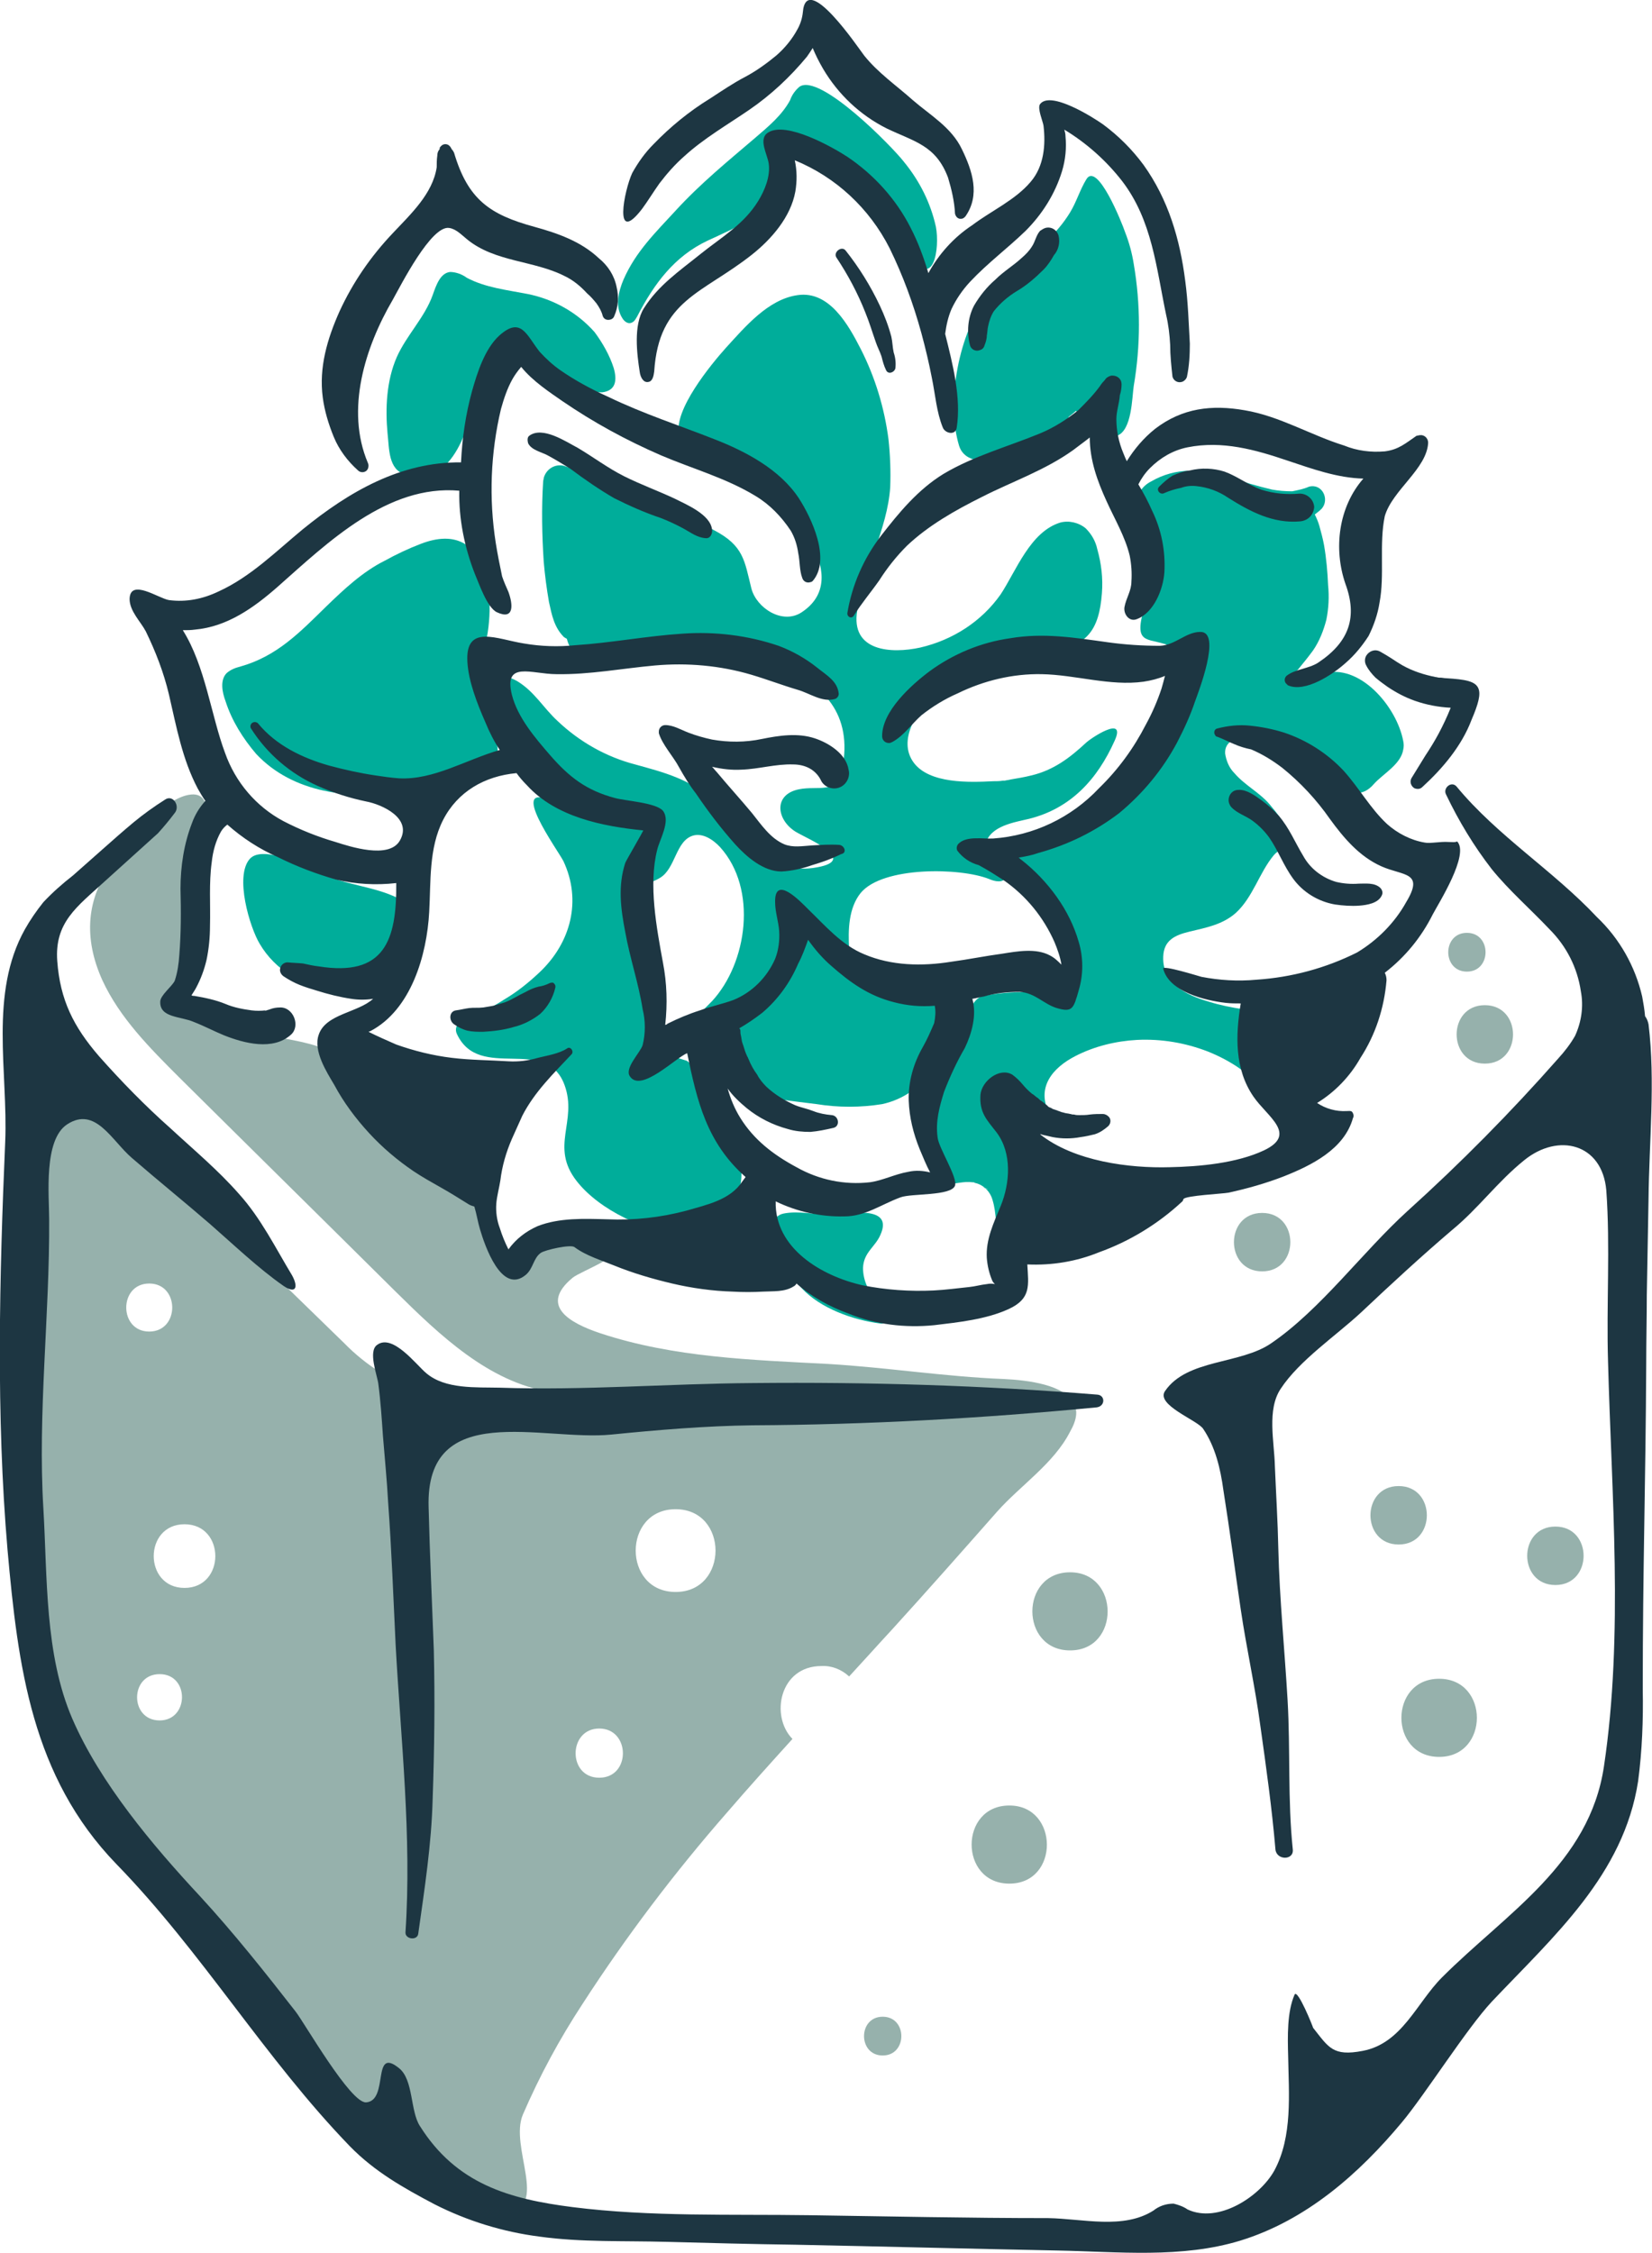 <?xml version="1.0" encoding="utf-8"?>
<!-- Generator: Adobe Illustrator 25.2.1, SVG Export Plug-In . SVG Version: 6.00 Build 0)  -->
<svg version="1.1" id="Layer_1" xmlns="http://www.w3.org/2000/svg" xmlns:xlink="http://www.w3.org/1999/xlink" x="0px" y="0px"
	 viewBox="0 0 285.6 389.3" style="enable-background:new 0 0 285.6 389.3;" xml:space="preserve">
<style type="text/css">
	.st0{fill:#96B1AC;}
	.st1{fill:#00AD9A;}
	.st2{fill:#1D3642;}
</style>
<g id="Layer_2_1_">
	<g id="Слой_1">
		<path class="st0" d="M256.7,173.7c-6.5,0-6.5,10.1,0,10.1S263.2,173.7,256.7,173.7z"/>
		<path class="st0" d="M218.2,209.6c-6.5,0-6.5,10.1,0,10.1S224.7,209.6,218.2,209.6z"/>
		<path class="st0" d="M253.6,161.2c-4.3,0-4.3,6.7,0,6.7C257.9,167.9,257.9,161.2,253.6,161.2z"/>
		<path class="st0" d="M241.8,256.8c-6.5,0-6.5,10.1,0,10.1S248.3,256.8,241.8,256.8z"/>
		<path class="st0" d="M268.9,263.8c-6.5,0-6.5,10.1,0,10.1S275.4,263.8,268.9,263.8z"/>
		<path class="st0" d="M248.8,290.1c-8.7,0-8.7,13.5,0,13.5S257.5,290.1,248.8,290.1z"/>
		<path class="st0" d="M185,271.7c-8.7,0-8.7,13.5,0,13.5S193.6,271.7,185,271.7z"/>
		<path class="st0" d="M152.6,348.5c-4.3,0-4.3,6.7,0,6.7S156.9,348.5,152.6,348.5z"/>
		<path class="st0" d="M174.5,312c-8.7,0-8.7,13.5,0,13.5S183.1,312,174.5,312z"/>
		<path class="st0" d="M185.7,242.6c-1.6-3.3-7.9-4.1-12.2-4.3c-10.1-0.4-20.2-2-30.3-2.6c-13.2-0.7-26.7-1.1-39.4-5.3
			c-5.4-1.8-10.6-4.8-4.8-9.6c1.5-1.2,9.3-3.9,7.1-5.6c-1.8-1.2-3.9-1.9-6-2.1c-4.5-0.7-10.7,4.4-13.8,2.8c-3.7-1.9-3-9.5-5.5-12.5
			c-2.8-3.2-7.3-3.6-10.3-6.6c-4-3.9-6.6-9.2-10.7-13.1c-3-2.8-6.3-3.4-10.4-4.2c-6.1-1.1-16.8-1.2-16.9-9.7
			c-0.2-7.4,0.6-14.8,2.1-22c0.5-2.2,3.2-11-1.6-10.5s-10.8,8.3-13.5,11.8c-4.6,6.1-5.1,13-1.8,20.3c3,6.5,8.2,11.7,13.3,16.8
			c12.5,12.4,25,24.7,37.5,37.1c7.6,7.5,16,15.5,26.5,17.2c-7.3-1.2-14.6,2.3-21.7,0.2c-5.2-1.7-10-4.7-13.8-8.6
			C41.7,214.8,24,197.5,6.2,180.2c6.9,6.7-1.5,30-1.7,38.4c-0.3,19.6,0.7,39.3,1.6,58.9c1,22.5,17,40.9,29.8,58.3
			c6.4,8.8,13.2,17.3,20.3,25.6c2.9,3.4,5.8,7.8,9.1,10.8c4.9,4.5,15.4,11,22.3,10.2c7.4-0.9,0.4-11.4,2.8-17
			c2.9-6.7,6.3-13,10.3-19.1c7.5-11.6,15.9-22.7,25-33.1c3.7-4.3,7.5-8.5,11.3-12.7c-3.9-4-2.2-12.6,5-12.6c1.8-0.1,3.5,0.6,4.8,1.8
			c2.5-2.7,5-5.5,7.5-8.2c6.1-6.7,12.1-13.5,18.1-20.3c4-4.5,9.8-8.3,12.6-13.8C186.2,245.3,186.3,243.8,185.7,242.6z M25.8,221.8
			c5.3,0,5.3,8.3,0,8.3S20.5,221.8,25.8,221.8z M27.6,297.3c-5.2,0-5.2-8,0-8S32.7,297.3,27.6,297.3z M31.9,274.4
			c-7.1,0-7.1-11,0-11S39,274.4,31.9,274.4z M103.6,307.2c-5.5,0-5.4-8.5,0-8.5S109.1,307.2,103.6,307.2z M116.8,275.1
			c-9.2,0-9.2-14.3,0-14.3S126,275.1,116.8,275.1z"/>
		<path class="st1" d="M143.4,209.9c-2.6,0-5.3-0.7-7.9-0.2c-0.5,0.1-0.9,0.3-1.2,0.6c-0.4,0.6-0.6,1.4-0.4,2.1
			c0.8,3.9,2,7.2,4.7,10.2c3.2,3.5,8.9,5.5,13.5,6.1c1.1,0.2,3.5-0.8,1.7-2.1c-0.7-0.6-1.4-1.2-2.1-1.9c-1.6-1.4-2.5-3.5-2.5-5.6
			c0.1-2.7,2.1-3.6,3-5.7C154.7,207.9,145.9,209.9,143.4,209.9z"/>
		<path class="st1" d="M69.5,155.6c-0.2-0.1-0.5-0.3-0.7-0.4c-4.3-2.1-9-2.2-13.3-4.3c-2.3-1.1-10-5-12.3-2.5
			c-2.7,3,0,11.9,1.7,14.7c2.7,4.6,7.6,7.5,12.9,7.7c1.5,0.1,2.9-0.1,4.3-0.5C65.9,169.2,74.9,158.9,69.5,155.6z"/>
		<path class="st1" d="M127.6,206.1c1.8-4.7-0.9-9.5-3.4-13.3c-1.4-2.1-3.5-8.4-5.5-9.5c-0.6-0.2-1.3-0.4-1.9-0.6
			c-2.4-0.9-3.2-3.7-3.8-6.2c-1.2-4.9-2.2-10-2.9-15c-0.6-4.9,0.1-8.2,1.4-13c0.5-1.9,0.8-4.2-0.6-5.4c-0.9-0.6-2-0.9-3.1-1
			c-4.2-0.5-8.3-1.7-12.1-3.5c-8.3-4.1,0.8,8.4,1.7,10.2c3.2,6.8,1.3,14.1-4.1,19.2c-1.9,1.8-3.9,3.4-6.1,4.7c-2,1.3-4,2.3-6.2,3.2
			c-0.5,0-1,0.3-1.4,0.7c-0.7,0.4-1,1.3-0.6,2.1c3.9,8.3,15.4,0.1,18.6,8.8c2.3,6.3-2.6,10.6,2.1,16.6c3.9,5,12.1,8.9,18.3,9.1
			c1.1,0,2.2-0.1,3.2-0.3c1.3-0.5,2.6-1.2,3.5-2.3C126,209.3,127,207.8,127.6,206.1z"/>
		<path class="st1" d="M146.8,164c-0.2-3.3-0.1-7.1,2-9.7c3.8-4.6,17.2-4.4,22.2-2.4c0.9,0.4,2.5,0.8,3-0.4c0.9-2.1-4.4-2.6-3.6-5.7
			s5-3.7,7.5-4.3c7.2-1.8,11.8-6.8,14.8-13.5c2.1-4.6-4.2-0.4-5,0.4c-2.8,2.6-5.6,4.7-9.4,5.6c-1.2,0.3-2.4,0.5-3.6,0.7
			c-0.3,0.1-0.6,0.1-1,0.2h-0.3c-0.6,0.1-1.1,0.1-1.7,0.1c-4,0.2-11.1,0.5-13.8-3.3s0.6-8.8,3.4-11.5c1.4-1.6,3.1-2.9,4.9-4
			c2.9-1.7,6.4-2.2,9.8-2.7c1.8-0.3,3.5-0.5,5.3-0.8c6.6-1,8.7-3.7,9.2-10.2c0.2-2.6-0.1-5.1-0.8-7.6c-0.3-1.4-1-2.6-2-3.6
			c-1.2-1-2.9-1.4-4.4-1c-5.2,1.6-7.6,8.3-10.3,12.4c-3.3,4.7-8.3,7.9-13.9,9.2c-5,1.1-12.1,0.7-10.9-6.4c1.2-7.3,5.2-14,5.7-21.3
			c0.1-2.8,0-5.5-0.3-8.3c-0.7-5.4-2.3-10.7-4.8-15.6c-2.1-4.1-5.4-10.1-10.9-9.3c-5.1,0.7-9.1,5.5-12.4,9.1
			c-2.6,2.9-9.1,10.8-8.1,15s11.6,6.8,14.9,9.4c4.8,3.7,15.1,15.5,6.3,21.3c-3.3,2.2-7.8-0.7-8.7-4.1c-1.2-4.8-1.3-7.4-6.5-10.1
			c-4.1-2.1-8.4-3.9-12.6-5.7c-2.1-0.9-4.2-1.7-6.3-2.6c-2.3-1.1-4.6-2-7-2.8c-1.6-0.4-3.1,0.6-3.5,2.1c0,0.2-0.1,0.4-0.1,0.6
			c-0.3,4.6-0.2,9.3,0.1,13.9c0.2,2.3,0.5,4.6,0.9,6.9c0.5,2.3,0.9,4.4,2.6,6.1c0.2,0.1,0.3,0.2,0.5,0.3c1.5,6,9,3.5,13.5,3
			c13.2-1.7,37.9,0.5,34.1,19.5c-0.9,4.5-4.1,2.8-7.5,3.5c-4.4,0.9-3.9,5.2-0.6,7.3c2.1,1.3,11.6,5.1,3,6.3
			c-8.3,1.1-12.5-6.4-17.3-11.6c-3.5-3.7-8.7-5-13.4-6.3c-5-1.3-9.6-3.9-13.4-7.5c-2.5-2.3-4-5.1-7-6.9c-0.9-0.5-2-1-2.8-0.4
			c-1.7,1.4-1.8,6.3-1,8.2s3.4,3.2,5,4.6c5.6,4.6,11.3,8.5,18.3,10.6c4.1,1.3,6.9,0.3,4.9,4.3c-0.5,1-5.2,10,0.3,6.7
			c2.7-1.6,2.7-6.4,5.7-7.3c1.7-0.5,3.5,0.7,4.7,2c6.5,7.2,4.7,20-1.4,26.6c-1.9,2-5.1,4.4-3.1,7.5c0.7,1.1,1.9,1.4,2.6,2.7
			c0.2,0.8,0.6,1.6,1,2.4c1.2,1.5,2.7,2.5,4.5,3.1c1.8,0.6,3.7,1,5.6,1.1c2.5,0.4,5,0.7,7.5,1c3.7,0.6,7.6,0.6,11.3,0
			c3.7-0.8,6.8-3,8.8-6.2c1.4-2.3,2.4-4.8,2.9-7.5c0.4-1.7,2.2-4.3,0.3-5.6c-1-0.7-1.6-0.3-2.5-0.1c-2.6,0.5-5.2,0.5-7.8,0.1
			c-2.5-0.4-4.8-1.7-6.5-3.7C146.8,167,146.9,165.4,146.8,164z"/>
		<path class="st1" d="M86,129.1c-0.3-2.2-1.6-4.9-2-6.4c-0.8-3.4-1.4-6.8-0.4-10.2C86,104.6,85,89.2,72.7,94
			c-2.1,0.8-4.2,1.8-6.2,2.9c-3.8,1.9-7,4.9-10.1,7.9c-4.6,4.5-8.5,8.6-14.9,10.4c-0.8,0.2-1.6,0.5-2.3,1.1
			c-1.2,1.2-0.8,3.3-0.2,4.9c1.1,3.4,3,6.4,5.3,9.1c6.4,6.8,16.3,7.9,25.1,6.5c3.5-0.6,14.4-1.6,16.4-5.4
			C86,130.7,86.1,129.9,86,129.1z"/>
		<path class="st1" d="M106.1,63.6c-0.7-2.2-1.9-4.3-3.3-6.2c-3-3.4-7.1-5.7-11.6-6.6c-3.6-0.7-7.3-1.1-10.5-2.8
			c-0.8-0.6-1.9-1-2.9-1c-1.7,0.2-2.4,2.3-3,4c-1.4,3.9-4.5,6.9-6.2,10.7c-1.8,4.1-2,8.9-1.6,13.2c0.3,2.6,0.1,6.3,3.1,7.1
			c8.8,2.3,10.8-9,12.8-14.7c0.9-2.5,1-7.7,4.4-8.1c1.6-0.1,3.2,0.5,4.4,1.6c1.3,1,2.3,2.3,3.6,3.3c1.7,1.2,3.5,2.2,5.5,2.9
			c1,0.5,2.2,0.8,3.3,0.8C106.5,67.5,106.7,65.7,106.1,63.6z"/>
		<path class="st1" d="M156.3,28c-1.9-2.5-14.6-15.5-18.1-13c-0.7,0.6-1.3,1.4-1.6,2.3c-1.4,2.6-3.7,4.5-5.9,6.4
			c-4.8,4.1-9.6,8-13.9,12.7c-3.5,3.8-6.9,7.1-9,11.9c-0.9,2.1-1.5,4.7-0.2,6.7c0.3,0.5,0.9,1,1.5,0.8s0.8-0.7,1.1-1.2
			c2.9-5.6,6.4-10.3,12.1-13c4.7-2.2,11.7-4.9,12.8-10.7c0.3-1.3,0.1-2.6,0.3-3.9c0.1-1.3,0.9-2.5,2.1-3.1c1.1-0.3,2.3,0,3.3,0.6
			c6.3,3.1,11.3,8.2,14.2,14.6c0.7,1.7,1.5,3.4,2.4,5.1c4,6,5.1-1.3,4.4-5C160.9,35.1,159,31.3,156.3,28z"/>
		<path class="st1" d="M196,45.6c-0.3-1.9-0.8-3.7-1.5-5.5c-0.5-1.5-4.8-12.3-6.7-9.1c-1.1,1.8-1.7,3.9-2.8,5.7
			c-1.1,1.8-2.5,3.5-4.1,4.9c-3.4,3.2-7.2,6-10.2,9.6c-4.9,6.2-7.2,18.2-4.9,25.8c1.2,3.9,7,2.6,10.3,1.7c1.8-0.6,3.4-1.5,4.8-2.7
			c0.7-0.5,1.4-1.1,2-1.7c0.7-0.7,1.4-1.4,1.9-2.3c0.4-0.3,0.8-0.6,1.2-1c0.2,0.2,0.4,0.4,0.6,0.5c1.1,0.6,2.3,0.6,3.4,0.1
			c-1.3,0.6,1,4.4,3.1,3.7c2.6-0.9,2.6-6.6,2.9-8.6C197.2,59.7,197.2,52.6,196,45.6z"/>
		<path class="st1" d="M169.6,205.1l1,0.3c0.1,0,0.3,0.2,0.4,0.2c1.3,0.7,2.5,2.6,4.2,2c1-0.4,1.7-1.5,1.6-2.6
			c0.2-2.4-1-4.5-1.9-6.6c-0.7-1.5-1.3-3-1.6-4.6c-0.2-0.9-0.3-1.7,0.7-2c1.5-0.5,3,0.3,4.3,1.1s2.6,1.8,4.2,1.8
			c-0.3-0.8-0.6-1.6-1.1-2.3c-2.3-4.5,0.6-7.9,4.5-9.9c3.3-1.7,7-2.6,10.7-2.8c4.2-0.2,8.3,0.5,12.2,2c2,0.8,3.9,1.8,5.6,3
			c1.8,1.3,3.4,3,5.8,3.2c3,0.2,2.6-3.8,1.8-5.5c-0.2-0.4-0.5-0.9-0.7-1.3c-0.7-1.6-1.2-4.2-2.5-5.5c-1-0.9-2.5-1-3.9-1.2
			c-2-0.3-4-0.7-5.9-1.3c-3.8-1.1-8.1-3.1-7.9-7.8c0.1-2.8,2-3.7,4.5-4.3c2.9-0.7,5.7-1.2,8-3.2c3-2.7,4.1-7,6.6-10
			c1.1-1.3,2.3-1,2.5-3.1c0.2-1.7-2.2-4.5-3.2-5.7c-1.8-2.1-4.3-3.3-6.1-5.4c-0.9-0.9-1.4-2.1-1.6-3.4c-0.1-2,1.7-2.7,3.5-3
			c4-0.7,7.9,1.2,11.4,3.2c2.1,1.2,3.8,2.8,5.1,4.8c1.6,2.2,3.8,2.5,5.7,0.3c1.6-1.8,4.7-3.4,5.1-6c0.1-0.5,0.1-0.9,0-1.4
			c-1.1-6-7.6-13.6-13.9-11.7c-1.3,0.4-2.6,0.7-3.8,1.1c-0.7,0.3-1.8,1.1-2.6,0.6c0.6-0.8,1.3-1.6,2.1-2.4c0.9-1.1,1.8-2.2,2.6-3.3
			c1.1-1.6,1.8-3.4,2.3-5.3c0.4-2,0.5-4,0.3-6c-0.1-2.3-0.3-4.6-0.7-6.9c-0.2-1.1-0.5-2.2-0.8-3.3c-0.2-0.7-0.5-1.4-0.8-2
			c0.4-0.3,0.8-0.6,1.2-1c1.4-1.6,0.1-4.4-2.2-3.8c-0.9,0.4-1.9,0.6-2.9,0.8c-1.2,0-2.4-0.1-3.5-0.3c-2.5-0.6-5-1.3-7.4-2.2
			c-4.6-1.4-9.2-1.7-13.5,0.8c-1.6,0.8-2.6,2.4-2.6,4.2c0.1,0.7,0.3,1.4,0.6,2.1c1.8,5.3,2,10.9,0.6,16.3c-1.6,6,1.3,4.2,5.1,6
			c9.5,4.6-1.4,21.2-6,25.2c-3.7,2.9-7.7,5.5-11.9,7.5c-2.9,1.6-4.4,1.3-7.1,1.7c-1.6,0.2-3.7-0.8-3,2.4c0.4,1.9,4.5,4.3,5.9,5.9
			c1.8,2.1,3.2,4.5,4.2,7.1c0.8,2.3,1.3,4.7,1.5,7.1c0,1.3-0.1,2.6-0.3,3.9c-5.1-1.3-10.4-1.5-15.5-0.6c-0.4,0-0.8,0.1-1.1,0.3
			c-1,0.6-1.6,1.7-1.7,2.8c-0.4,2.8-1.2,5.5-2.4,8.1c-1.8,3.3-3,6.8-3.5,10.5c-0.2,2.9-0.1,5.8,0.5,8.6c0.2,1.2,0.3,2.3,1.6,2.3
			s2.7-0.5,4.2-0.3c0.1,0,0.4,0,0.4,0.1c1.5,0.3,2.7,1.5,3.1,3c0.7,2.3,0.5,4.7,1.1,7c0.1,0.4,0.4,0.9,0.9,0.9
			c0.2,0,0.4-0.1,0.5-0.3c1.9-2,3-4.6,3.2-7.3"/>
		<path class="st2" d="M106.6,49.6c-0.4-2-1.5-3.7-3.1-5c-3.1-2.9-7.1-4.3-11.1-5.4c-7.7-2.1-11.5-4.7-13.9-12.8
			c-0.1-0.2-0.2-0.4-0.4-0.6c-0.1-0.2-0.2-0.4-0.4-0.6c-0.4-0.4-1.1-0.4-1.5,0.1c0,0-0.1,0.1-0.1,0.1c-0.1,0.1-0.1,0.3-0.1,0.4
			c-0.3,0.3-0.4,0.7-0.4,1.1c-0.1,0.7-0.1,1.3-0.1,2c-0.7,4.6-4.5,8.1-7.6,11.4c-3.8,4-6.9,8.5-9.2,13.5c-2.1,4.7-3.6,9.7-2.9,14.9
			c0.3,2.3,1,4.6,1.9,6.8c0.9,2.2,2.4,4.2,4.2,5.8c0.4,0.4,1.1,0.4,1.5,0c0.3-0.3,0.4-0.9,0.2-1.3c-3.9-9.2-0.5-20,4.3-28.2
			c1.4-2.5,6.7-13,9.8-12.4c1.2,0.2,2.1,1.2,3.1,2c4.8,3.9,11.5,3.6,16.8,6.3c1.5,0.7,2.8,1.8,3.9,3c0.6,0.5,1.1,1.1,1.6,1.7
			c0.5,0.7,0.9,1.4,1.1,2.2c0.2,0.6,0.8,0.8,1.4,0.6c0.3-0.1,0.5-0.3,0.6-0.6C106.9,53,107,51.3,106.6,49.6z"/>
		<path class="st2" d="M166.3,25.8c-1.8-3.8-5.5-5.9-8.5-8.5c-2.8-2.5-6-4.7-8.4-7.7c-1-1.3-10-14.7-10.6-7.5c-0.1,1-0.4,2-0.9,2.9
			c-0.9,1.7-2.2,3.3-3.7,4.6c-1.7,1.4-3.5,2.7-5.4,3.7c-2.1,1.1-4,2.4-6,3.7c-3.6,2.2-6.9,4.9-9.8,7.9c-1.5,1.5-2.7,3.2-3.7,5
			c-1.4,3-3.3,12.7,1.7,6.2c0.9-1.2,2-3,3-4.4c1.3-1.7,2.7-3.3,4.3-4.7c3.4-3.1,7.4-5.4,11.2-8c3.8-2.6,7.1-5.7,10-9.2
			c0.3-0.4,0.6-0.9,1-1.5c0.5,1.2,1.1,2.4,1.8,3.6c2.6,4.4,6.4,8,11,10.3c4.8,2.3,8.5,2.9,10.6,8.5c0.6,2,1.1,4.1,1.2,6.2
			c0.1,0.5,0.5,1,1.1,0.9c0.3,0,0.5-0.2,0.7-0.4C169.5,33.7,168.1,29.5,166.3,25.8z"/>
		<path class="st2" d="M204.9,48.5c-0.9-7.1-2.9-14-7.2-20c-2-2.7-4.3-5-7-7c-1.7-1.2-9.1-5.9-10.9-3.5c-0.5,0.7,0.5,3,0.6,3.7
			c0.4,3.3,0.1,7-2.2,9.7c-2.7,3.2-6.8,5-10.1,7.5c-3.2,2.1-5.8,5-7.6,8.3c-0.8-2.7-1.8-5.4-3.1-7.9c-2.5-4.9-6.3-9.1-10.9-12.2
			c-2.6-1.7-10.6-6.2-13.7-4.2c-1.8,1.1-0.1,3.8,0.1,5.4c0.3,2.2-0.7,4.6-1.8,6.4c-2.5,4.1-6.4,6.3-10,9.2s-7.3,5.4-9.8,9.4
			c-1.8,2.9-1.2,7.8-0.7,11c0.1,0.8,0.6,1.9,1.5,1.7c0.7-0.1,0.9-1,1-1.8c0.8-12.4,8.3-13.4,16.9-20.2c3.4-2.7,6.7-6.5,7.5-10.9
			c0.3-1.8,0.3-3.6-0.1-5.4c7.1,2.9,12.9,8.3,16.4,15.2c2.3,4.7,4.1,9.6,5.5,14.7c0.7,2.6,1.3,5.1,1.8,7.7c0.6,2.9,0.8,5.9,1.9,8.6
			c0.4,1,2.2,1.4,2.4,0c0.8-5.2-0.7-11-2-16.2c0.2-1.5,0.5-2.9,1.1-4.3c0.8-1.7,1.9-3.3,3.2-4.7c3-3.2,6.5-5.8,9.6-8.8
			c2.9-2.9,5.1-6.4,6.3-10.3c0.6-2,0.8-4,0.6-6.1c0-0.4-0.1-0.7-0.2-1.1c3.8,2.3,7.2,5.3,10,8.9c5.2,6.8,5.9,15,7.6,23.1
			c0.4,1.7,0.6,3.4,0.7,5.2c0,1.8,0.2,3.7,0.4,5.5c0.2,0.7,0.9,1.1,1.6,0.9c0.4-0.1,0.8-0.5,0.9-0.9c0.4-1.9,0.5-3.8,0.5-5.7
			C205.5,55.9,205.4,52.2,204.9,48.5z"/>
		<path class="st2" d="M246.9,76.5c0-0.8-0.7-1.4-1.4-1.3c-0.2,0-0.4,0.1-0.6,0.1c-1.9,1.3-3.1,2.4-5.5,2.7c-2.4,0.2-4.8-0.1-7-1
			c-5.8-1.8-11.2-5.1-17.2-6.1c-5.7-1-10.8-0.4-15.5,3.2c-2,1.6-3.6,3.5-4.9,5.6c-0.2-0.4-0.4-0.9-0.6-1.4c-0.8-1.9-1.2-3.9-1.2-5.9
			c0-1.3,0.5-2.7,0.6-4.1c0.2-0.6,0.3-1.3,0.3-1.9c0-0.9-0.7-1.5-1.6-1.5c-0.4,0-0.7,0.2-1,0.4c-0.2,0.2-0.3,0.4-0.5,0.6
			c-0.3,0.3-0.5,0.6-0.7,0.9c-1.1,1.5-2.4,2.8-3.7,4.1c-2,1.6-4.2,3-6.6,4c-5.6,2.3-11.5,3.9-16.7,7c-4.4,2.7-7.7,6.7-10.8,10.7
			c-3,3.9-5,8.5-5.8,13.3c-0.1,0.7,0.7,1.1,1.1,0.5c1.3-2.1,3-4.1,4.4-6.1c1.4-2.2,3-4.2,4.8-6c3.7-3.5,8.3-6.1,12.9-8.4
			c5.3-2.7,10.9-4.6,15.8-8.1c0.9-0.7,1.9-1.4,2.9-2.2c0,3.9,1.3,7.5,2.9,11c1.4,3.1,3.2,6.1,4,9.4c0.3,1.5,0.4,3,0.3,4.5
			c0,1.6-0.9,2.8-1.2,4.4c-0.2,1.2,0.8,2.6,2.1,2.1c3-1.1,4.6-5.2,4.8-8.1c0.2-3.7-0.5-7.3-2.1-10.6c-0.7-1.6-1.5-3.1-2.4-4.6
			c0.5-1,1.2-2,2-2.8c1.8-1.8,4-3.1,6.5-3.6c6-1.2,11.7,0.4,17.3,2.3c4.2,1.4,8.6,3,13.1,3.1c-4.3,4.9-5.2,12.1-3.1,18.2
			c2.1,5.7,0.7,10-4.7,13.6c-1.7,1.1-4,1.1-5.5,2.3c-0.4,0.4-0.4,1,0,1.4c0.1,0.1,0.2,0.1,0.2,0.2c3,1.4,7.9-1.9,10.1-3.9
			c1.5-1.3,2.8-2.9,3.9-4.6c0.9-1.8,1.6-3.8,1.9-5.8c0.9-4.7-0.1-10.1,0.9-14.9C240.7,84.7,246.7,81,246.9,76.5z"/>
		<path class="st2" d="M145.1,146c-1.6-0.1-3.2,0-4.8,0.1c-1.6,0.1-3.2,0.4-4.7-0.2c-2.4-1-4-3.4-5.6-5.4c-2-2.4-4.1-4.7-6.1-7.1
			c-0.3-0.3-0.5-0.6-0.8-0.9c1.7,0.4,3.4,0.6,5.1,0.5c3-0.1,5.9-1,8.9-0.9c1,0,2,0.2,2.9,0.7c0.9,0.5,1.6,1.3,2,2.2
			c0.7,1.2,2.3,1.6,3.5,0.9c1-0.6,1.5-1.8,1.2-2.9c-0.4-2.7-3.4-4.6-5.8-5.4c-3-1-6.2-0.5-9.2,0.1c-2.8,0.6-5.8,0.6-8.6,0.1
			c-1.4-0.3-2.8-0.7-4.1-1.2c-1.3-0.5-2.6-1.3-4-1.3c-0.6,0-1.1,0.5-1.1,1.1c0,0.1,0,0.2,0,0.3c0.6,2,2.5,4,3.5,5.9
			c0.9,1.6,1.8,3.1,2.9,4.5c2.1,3.1,4.3,6,6.8,8.8c2,2.2,4.9,4.7,8,4.7c1.8-0.1,3.6-0.5,5.3-1.1c1.7-0.5,3.4-1.1,5-1.9
			C146.5,147.4,146,146.1,145.1,146z"/>
		<path class="st2" d="M250.4,145.5c-1.4-0.1-3.2,0.3-4.1,0.1c-2.4-0.4-4.7-1.6-6.5-3.2c-2.9-2.7-4.8-6.2-7.5-9.2
			c-2.8-3-6.4-5.3-10.3-6.6c-1.9-0.6-3.9-1-5.9-1.2c-1.9-0.2-3.8,0-5.7,0.5c-0.4,0.1-0.6,0.6-0.4,1c0.1,0.2,0.2,0.4,0.4,0.4
			c1.1,0.4,2,0.9,3,1.3c0.9,0.4,1.9,0.7,2.9,0.9c1.9,0.8,3.7,1.9,5.4,3.2c3.1,2.5,5.9,5.5,8.2,8.8c2.4,3.3,5.1,6.5,8.9,8.2
			s7.5,0.9,4.3,6.2c-2,3.6-5,6.6-8.5,8.7c-5.4,2.7-11.3,4.3-17.4,4.7c-3.2,0.3-6.4,0.1-9.5-0.5c-0.4-0.1-6.8-2.1-6.6-1.4
			c1,4,7.3,5.5,10.8,5.9c0.9,0.1,1.7,0.1,2.6,0.1c-0.9,5.5-1.1,11.3,2.2,16.1c2.4,3.5,7.7,6.5,1.8,9.3c-4.7,2.2-11.1,2.8-16.3,2.9
			c-6.9,0.2-16.5-1-22.4-5.7c0.1,0,0.3,0,0.4,0.1l0,0c0.2,0,0.3,0.1,0.5,0.1l1.3,0.3c1.6,0.3,3.2,0.3,4.8,0c0.8-0.1,1.7-0.3,2.5-0.5
			c0.9-0.3,1.6-0.8,2.3-1.4c0.5-0.5,0.5-1.3,0-1.7c-0.2-0.2-0.6-0.4-0.9-0.4c-0.8,0-1.5,0-2.3,0.1c-0.6,0.1-1.2,0.1-1.8,0.1
			c-0.3,0-0.6,0-0.9-0.1c-0.2,0-0.4,0-0.6-0.1H185c-0.3-0.1-0.7-0.1-1-0.2s-0.3-0.1-0.5-0.1c0.5,0.1-1.1-0.4-0.7-0.3l-0.9-0.3
			c0.4,0.2-0.4-0.3-0.4-0.2c-0.1-0.1-0.1-0.1-0.2-0.1L181,191c-0.3-0.2-0.6-0.5-0.9-0.7c-0.1-0.1-0.2-0.1-0.3-0.2l-0.2-0.2
			c-0.1-0.1-0.2-0.2-0.4-0.3c-0.1-0.1-1.1-0.9-0.4-0.3c-0.1-0.1-0.2-0.2-0.4-0.3c-0.6-0.5-1.1-1-1.6-1.6c-0.5-0.6-1.1-1.2-1.8-1.7
			c-2.2-1.3-5.3,1.1-5.5,3.5c-0.2,3.1,1.1,4.3,2.8,6.5c2.7,3.6,2.3,8.8,0.7,12.7c-1.2,2.9-2.6,5.8-2.4,9c0.1,1.3,0.4,2.6,0.9,3.8
			c0.1,0.3,0.3,0.5,0.5,0.7c-0.5-0.1-0.9-0.1-1.4,0c-1,0.1-2,0.4-3,0.5c-2,0.2-4.1,0.5-6.2,0.6c-4.1,0.2-8.3-0.1-12.3-0.9
			c-7.1-1.6-15.2-6.4-15-14.5c3.7,1.8,7.8,2.7,11.9,2.6c3.6,0,6.4-2.1,9.7-3.3c1.9-0.7,8.7-0.2,9.4-2c0.5-1.4-2.8-6.5-3-8.3
			c-0.4-2.8,0.3-5.3,1.1-7.9c1-2.6,2.2-5.2,3.6-7.6c1.2-2.5,2.1-5.7,1.3-8.5c0.7-0.1,1.3-0.3,2-0.4c2-0.6,4.1-0.8,6.2-0.8
			c2.7,0.2,4.1,2.1,6.4,2.8c2.7,0.8,2.9,0.1,3.8-3.1c0.8-2.7,0.8-5.6,0-8.3c-0.8-2.8-2.1-5.4-3.8-7.8c-1.7-2.4-3.8-4.6-6.1-6.4
			c-0.2-0.1-0.3-0.3-0.5-0.4c1.2-0.2,2.3-0.4,3.4-0.8c5.1-1.4,9.8-3.7,14-6.9c4.1-3.4,7.5-7.5,10-12.2c1.2-2.3,2.3-4.7,3.1-7.1
			c0.5-1.4,4.7-12.1,0.9-12c-2.5,0-4.3,2.3-7,2.4c-3,0-6-0.2-8.9-0.6c-5.8-0.8-11.2-1.7-17-0.7c-5,0.7-9.8,2.7-13.9,5.7
			c-3.2,2.4-8.2,6.9-8.2,11.2c0,0.7,0.5,1.2,1.2,1.2c0.2,0,0.4-0.1,0.6-0.2c2-1.1,3.3-3.1,5-4.6c1.9-1.5,4-2.8,6.3-3.8
			c4.5-2.2,9.5-3.4,14.5-3.3c5.8,0.1,11.8,2.1,17.6,1.3c1.3-0.2,2.5-0.5,3.7-1c-0.2,0.8-0.4,1.5-0.6,2.2c-0.7,2.1-1.6,4.2-2.7,6.2
			c-2.1,4.1-4.8,7.8-8.1,11c-4.8,5.1-11.3,8.2-18.3,8.7c-1.8,0.1-4.6-0.5-6,0.9c-0.3,0.3-0.4,0.8-0.2,1.2c0.9,1.2,2.2,2.1,3.7,2.5
			c1.5,0.8,2.9,1.7,4.3,2.6c3.9,2.7,6.9,6.4,8.8,10.7c0.5,1.2,1,2.6,1.2,3.9c-0.6-0.6-1.2-1.2-2-1.6c-2.4-1.3-5.7-0.7-8.2-0.3
			c-3,0.4-5.9,1-8.9,1.4c-5,0.8-10.3,0.7-15-1.3c-3.9-1.6-6.7-4.9-9.7-7.8c-1.4-1.4-5.8-6-5.7-1.2c0,1.7,0.6,3.4,0.7,5
			c0.1,1.6-0.1,3.3-0.7,4.8c-1.4,3.2-4,5.8-7.2,7.1c-1.9,0.7-3.9,1.1-5.8,1.8c-1.9,0.6-3.8,1.4-5.6,2.3c-0.1,0.1-0.2,0.2-0.4,0.2
			c0.4-3.6,0.3-7.2-0.4-10.8c-1.1-6-2.5-13.4-1-19.4c0.4-1.8,2.4-5,1-6.8c-1.2-1.4-6.5-1.7-8.3-2.2c-4.9-1.3-7.9-3.6-11.2-7.4
			c-2.6-3-5.6-6.5-6.6-10.4c-1.5-6,3.4-3.6,7.7-3.6c5.7,0.1,11.4-1,17-1.5c5.6-0.5,11.3,0,16.7,1.6c2.7,0.8,5.3,1.8,8,2.6
			c2.1,0.6,4.2,2.2,6.4,1.6c0.4-0.1,0.7-0.5,0.7-0.9c-0.2-2.2-2.1-3.2-3.7-4.5c-2-1.6-4.3-2.9-6.7-3.8c-5.3-1.8-11-2.5-16.6-2.1
			c-6.2,0.4-12.4,1.6-18.6,2c-2.9,0.3-5.9,0.2-8.8-0.3c-4.6-0.7-10.2-3.5-9.8,3.2c0.2,3.4,1.7,7.2,3.1,10.4c0.7,1.7,1.5,3.3,2.5,4.8
			c-5.9,1.7-11.4,5.2-17.4,4.9c-1.4-0.1-2.8-0.3-4.1-0.5c-2.7-0.4-5.4-1-8-1.7c-4.6-1.3-9.2-3.5-12.3-7.3c-0.3-0.3-0.8-0.3-1.1,0
			c-0.2,0.2-0.3,0.6-0.1,0.9c2.8,4.4,6.8,7.8,11.5,9.9c2.7,1.2,5.5,2.1,8.4,2.7c2.7,0.5,8.1,2.9,5.8,6.8c-1.9,3.2-8.6,1-11.1,0.2
			c-3.1-0.9-6.1-2.1-9-3.6c-4.7-2.5-8.3-6.7-10.1-11.8c-2.4-6.4-3.4-15-7.3-21.2c0.7,0,1.4,0,2.1-0.1c5.6-0.5,10.2-3.8,14.3-7.4
			c8.7-7.7,19-17.7,31.4-16.6c-0.1,4.9,0.9,9.8,2.7,14.4c0.7,1.6,2.1,5.8,3.8,6.6c3,1.4,2.8-1.3,2-3.5c-0.4-0.9-0.8-1.8-1.1-2.7
			c-0.4-1.9-0.8-3.9-1.1-5.8c-1.2-7.7-0.9-15.5,0.9-23.1c0.5-1.8,1.1-3.6,2-5.2c0.4-0.7,0.9-1.4,1.5-2.1c2,2.5,5.1,4.5,7.1,5.9
			c5.4,3.7,11.1,6.8,17.1,9.4c5.4,2.3,11.2,3.9,16.3,7c2.5,1.5,4.5,3.6,6.1,6c0.7,1.2,1.1,2.5,1.3,3.9c0.3,1.4,0.2,3,0.7,4.3
			c0.2,0.6,0.8,0.9,1.4,0.7c0.1,0,0.3-0.1,0.4-0.2c3.2-3.7-0.2-10.9-2.4-14.3c-3.3-5-9.2-8.1-14.6-10.2c-6.1-2.4-12.3-4.4-18.3-7.3
			c-2.9-1.3-5.7-2.8-8.3-4.6c-1.3-0.9-2.5-2-3.6-3.2c-2.3-2.9-3.2-6.2-7-2.8c-2.5,2.3-3.8,6.4-4.7,9.6c-1.1,4-1.7,8.1-1.9,12.3
			c-10.4-0.1-19.3,5-27.4,11.6c-4.6,3.8-9,8.2-14.5,10.7c-2.7,1.3-5.6,1.9-8.6,1.5c-1.8-0.3-6.7-3.8-6.8-0.2c0,2.1,1.9,3.9,2.8,5.6
			c1.7,3.5,3.1,7.1,4,10.9c1.3,5.6,2.3,11.2,5,16.3c0.4,0.7,0.8,1.4,1.3,2.1c-1,1.1-1.8,2.4-2.3,3.8c-1.4,3.6-2,7.5-2,11.4
			c0.1,3.8,0.1,7.6-0.2,11.4c-0.1,1.5-0.3,3-0.8,4.5c-0.5,1-2.5,2.5-2.5,3.6c-0.1,2.8,3.5,2.5,5.8,3.5c1.8,0.7,3.5,1.6,5.2,2.3
			c3.5,1.4,8.5,2.7,11.6-0.1c1.7-1.5,0.4-4.8-1.9-4.7c-0.6,0-1.2,0.1-1.7,0.3c-0.2,0.1-0.4,0.1-0.6,0.2c-0.4,0.1-0.4,0.1-0.2,0
			c-0.8,0.1-1.6,0.1-2.4,0c-1.5-0.2-3.1-0.5-4.5-1.1c-1.7-0.7-3.6-1.1-5.4-1.4c-0.2,0-0.3,0-0.5-0.1c0.3-0.5,0.6-0.9,0.8-1.3
			c0.8-1.5,1.4-3.1,1.8-4.8c0.4-1.9,0.6-3.9,0.6-5.9c0.1-3.7-0.2-7.4,0.3-11c0.2-1.9,0.7-3.7,1.6-5.3c0.3-0.5,0.7-0.9,1.1-1.2
			c2.6,2.3,5.5,4.2,8.7,5.6c3.2,1.6,6.6,2.9,10.1,3.9c3.4,0.8,6.9,1,10.4,0.6c0.1,10-2.1,16.2-13.4,14.4c-0.9-0.1-1.8-0.3-2.7-0.5
			c-0.9-0.1-1.8-0.1-2.7-0.2c-0.7,0-1.3,0.6-1.3,1.3c0,0.4,0.2,0.8,0.6,1.1c0.9,0.6,1.8,1.1,2.8,1.5c1,0.4,2,0.7,3,1
			c1.9,0.6,3.9,1.1,5.9,1.4c1.3,0.2,2.5,0.2,3.8,0c-2.6,2.4-8.2,2.6-9.4,6.2c-1,2.8,1.4,6.5,2.7,8.7c1.6,3,3.7,5.8,6,8.3
			c2.3,2.5,4.9,4.7,7.7,6.6c1.5,1,3.1,1.9,4.7,2.8s3.2,1.9,4.8,2.9c0.3,0.2,0.7,0.3,1,0.4c0.4,1.3,0.6,2.7,1,4
			c0.8,2.7,3.7,11.3,7.9,7.8c1.3-1.1,1.3-2.9,2.6-3.8c0.7-0.5,5.1-1.5,5.8-1c2,1.5,4.7,2.3,6.9,3.2c3.2,1.3,6.6,2.3,10,3.1
			c3.4,0.8,7,1.3,10.5,1.4c1.7,0.1,3.5,0.1,5.2,0c1.8-0.1,3.7,0.1,5.3-0.9c0.2-0.1,0.4-0.3,0.5-0.5c2.6,2.3,5.7,4,9,5.2
			c4.7,1.9,9.8,2.5,14.8,2c4.2-0.5,9-1,12.9-2.8s3.4-4.1,3.2-7.7c4.2,0.2,8.5-0.5,12.4-2.1c5.3-1.9,10.2-4.9,14.3-8.7
			c0.2-0.1,0.2-0.3,0.3-0.5c0.4-0.6,6.7-0.9,7.8-1.1c3.2-0.7,6.4-1.6,9.5-2.8c4.8-1.9,10.5-4.7,12-10.1c0.2-0.3,0.1-0.7-0.1-1
			c-0.2-0.3-0.6-0.2-1-0.2c-1.8,0.1-3.6-0.4-5.1-1.4c3.1-1.9,5.7-4.6,7.5-7.8c2.6-4,4.1-8.6,4.5-13.4c0-0.5-0.1-0.9-0.3-1.3
			c3.5-2.7,6.3-6.1,8.3-10.1c1-1.9,6.4-10.4,4.2-12.6C251.6,145.6,251,145.5,250.4,145.5z M128.3,204.2c-2.1,3.2-6.2,4-9.6,5
			c-4.5,1.2-9.1,1.7-13.7,1.5c-4-0.1-8.3-0.3-12.1,1.2c-2,0.9-3.7,2.2-5,4c-0.6-1.2-1.1-2.4-1.5-3.7c-0.5-1.3-0.7-2.8-0.6-4.2
			c0.1-1.3,0.5-2.7,0.7-4c0.3-2.5,1-4.9,2-7.2c0.6-1.3,1.2-2.7,1.8-4c2.1-4.1,5.4-7.3,8.5-10.6c0.5-0.5-0.2-1.5-0.8-1
			c-1.4,0.9-3.4,1.2-5,1.6c-1.7,0.5-3.4,0.7-5.1,0.6c-3.2-0.2-6.5-0.2-9.8-0.6c-3.3-0.4-6.5-1.2-9.6-2.3c-1.6-0.7-3.2-1.4-4.8-2.2
			c0.1,0,0.2-0.1,0.3-0.1c7.1-3.7,9.8-13.2,10.2-20.6c0.3-5.2-0.1-11,2.4-15.9s7.2-7.6,12.7-8.1c0.5,0.7,1.1,1.4,1.8,2.1
			c5,5.5,13.1,7.1,20.1,7.8c0.1,0-2.9,5.1-3.1,5.6c-1.3,4-0.8,7.9,0,12c0.8,4.5,2.3,8.8,3,13.3c0.5,2,0.5,4.2,0,6.2
			c-0.4,1.3-3.2,4-2.2,5.4c1.9,2.9,8-3.3,9.9-4c1.7,8.3,3.4,15.5,10.1,21.4C128.7,203.7,128.5,203.9,128.3,204.2L128.3,204.2z
			 M128,193.2c-1-1.6-1.7-3.3-2.2-5.1c0.9,1.3,2.1,2.4,3.3,3.4c2.1,1.7,4.5,2.9,7.1,3.6c1.3,0.4,2.6,0.5,3.9,0.5
			c1.3-0.1,2.7-0.4,4-0.7c1.2-0.3,0.9-2.1-0.3-2.2c-1.1-0.1-2.2-0.3-3.2-0.7c-1-0.4-2.1-0.6-3.1-1c-1.8-0.8-3.5-1.8-5-3.2
			c-0.6-0.6-1.2-1.3-1.6-2.1c-0.6-0.8-1.1-1.7-1.5-2.7c0-0.1-0.1-0.1-0.1-0.2c0-0.1,0-0.1-0.1-0.2c-0.1-0.2-0.2-0.5-0.3-0.7
			c-0.2-0.5-0.3-1-0.5-1.5s-0.2-1-0.3-1.4s-0.1-0.6-0.1-0.9c0-0.2-0.1-0.3-0.2-0.4c1.4-0.8,2.7-1.7,4-2.7c2.7-2.3,4.8-5.2,6.2-8.5
			c0.7-1.3,1.2-2.7,1.7-4.1c1.2,1.7,2.5,3.2,4,4.5c3.3,2.9,6.5,5.2,10.9,6.3c2.3,0.6,4.6,0.8,7,0.6c0.2,1,0.1,2-0.1,3
			c-0.6,1.4-1.2,2.8-2,4.2c-1.6,2.8-2.5,6-2.4,9.2c0.1,2.9,0.8,5.7,1.9,8.4c0.6,1.4,1.1,2.7,1.8,4c-1.2-0.3-2.5-0.4-3.8-0.1
			c-2.3,0.4-4.4,1.5-6.6,1.8c-4.4,0.5-8.8-0.4-12.7-2.6C133.6,199.5,130.3,196.9,128,193.2L128,193.2z"/>
		<path class="st2" d="M255.6,119c-0.5-1.3-2.3-1.6-5.6-1.8c-0.3,0-0.7-0.1-1-0.1h-0.2c-0.2,0-0.4-0.1-0.6-0.1c-2-0.4-3.9-1-5.7-2
			c-0.7-0.4-1.3-0.8-1.9-1.2c-0.6-0.4-1.3-0.8-2-1.2c-0.9-0.5-1.9-0.1-2.4,0.7c-0.3,0.5-0.3,1.2,0,1.7c0.4,0.8,1,1.5,1.6,2.1
			c0.7,0.6,1.4,1.1,2.1,1.6c1.5,1,3,1.8,4.7,2.4c2,0.7,4.1,1.1,6.2,1.2c-0.6,1.5-1.3,3-2.1,4.5c-0.7,1.3-1.5,2.6-2.3,3.8l-2.4,3.9
			c-0.3,0.6-0.1,1.3,0.5,1.7c0.5,0.2,1,0.2,1.4-0.2c3.5-3.2,6.8-7.1,8.5-11.6C255.6,121.6,256,120,255.6,119z"/>
		<path class="st2" d="M238.6,153.4c-1-0.9-2.5-0.7-3.7-0.7c-1.3,0.1-2.6,0-3.9-0.3c-2.4-0.7-4.5-2.3-5.7-4.5
			c-1.4-2.3-2.4-4.8-4.2-6.9c-0.9-1-1.9-1.9-3-2.7c-1.1-0.8-2.6-1.9-4-1.8c-1,0-1.7,0.8-1.7,1.8c0,0.4,0.2,0.9,0.5,1.2
			c0.9,1,2.5,1.5,3.6,2.3c1.1,0.8,2.1,1.8,2.9,2.9c1.6,2.3,2.5,4.9,4.2,7.2c1.7,2.3,4.3,3.9,7.2,4.4c1.4,0.2,2.8,0.3,4.2,0.2
			c1.3-0.1,3.3-0.4,3.9-1.8C239.1,154.3,239,153.8,238.6,153.4z"/>
		<path class="st2" d="M224.7,85.3c-2.3,0.2-4.5,0-6.7-0.7c-2.2-0.8-4.1-2.3-6.3-3.1c-1.9-0.6-4-0.7-6-0.2c-1,0.1-2.1,0.5-3,0.9
			c-0.8,0.5-1.6,1.2-2.3,1.9c-0.6,0.6,0.2,1.5,0.9,1.1c0.9-0.4,1.9-0.7,2.9-0.9c0.8-0.3,1.7-0.4,2.6-0.3c2,0.2,3.9,0.9,5.5,2
			c3.8,2.4,7.8,4.5,12.4,4.1c1.4-0.1,2.4-1.1,2.5-2.5C227.1,86.3,226,85.3,224.7,85.3z"/>
		<path class="st2" d="M183,40.7c-0.3-1-1.3-1.6-2.3-1.3c-0.3,0.1-0.6,0.3-0.9,0.5c-0.7,0.8-0.8,1.8-1.4,2.7c-0.5,0.8-1.1,1.4-1.8,2
			c-1.4,1.3-3.1,2.3-4.5,3.7c-1.5,1.3-2.7,2.8-3.7,4.5c-1.1,2.1-1.3,4.6-0.7,6.9c0.2,0.7,1,1.1,1.7,0.8c0.4-0.1,0.7-0.4,0.8-0.8
			c0.2-0.5,0.4-1.1,0.4-1.7c0.1-0.5,0.1-1,0.2-1.5c0.2-1,0.5-1.9,1-2.7c1.1-1.4,2.5-2.6,4-3.5c1.7-1,3.2-2.3,4.6-3.7
			c0.7-0.7,1.3-1.6,1.8-2.5C183,43.2,183.3,41.9,183,40.7z"/>
		<path class="st2" d="M154.5,60.9c-0.2-0.9-0.2-1.8-0.4-2.7c-0.5-1.9-1.2-3.7-2-5.4c-1.6-3.4-3.6-6.6-5.9-9.5
			c-0.7-0.9-2.2,0.3-1.6,1.2c2,3,3.7,6.2,5,9.5c0.7,1.7,1.2,3.4,1.8,5.1c0.3,0.9,0.7,1.6,1,2.5c0.2,0.8,0.4,1.6,0.8,2.4
			c0.4,0.8,1.5,0.3,1.6-0.4C154.9,62.7,154.8,61.8,154.5,60.9z"/>
		<path class="st2" d="M116.5,86.1c-2.8-1.3-5.8-2.4-8.6-3.8s-5.3-3.3-8-4.9c-2.1-1.1-6.1-3.8-8.4-2.1c-0.4,0.3-0.3,0.9-0.2,1.3
			c0.6,1.2,2.3,1.5,3.4,2.1c1.3,0.7,2.6,1.5,3.9,2.3c2.4,1.8,5,3.6,7.6,5.1c2.6,1.3,5.3,2.5,8,3.4c1.3,0.5,2.6,1.1,3.9,1.8
			c1.3,0.7,2.4,1.6,3.9,1.7c0.8,0.1,1.2-0.8,1.1-1.5C122.8,88.9,118.7,87.2,116.5,86.1z"/>
		<path class="st2" d="M95,169.9c-0.6,0.3-1.2,0.5-1.9,0.6c-0.8,0.2-1.5,0.5-2.2,0.9c-1.3,0.6-2.5,1.4-3.6,1.8
			c-0.7,0.2-1.3,0.4-2,0.6c-0.6,0.1-1.2,0.2-1.8,0.3c-0.8,0.1-1.6,0-2.4,0.1s-1.5,0.3-2.3,0.4c-1.2,0.2-1.2,1.8-0.3,2.4
			c0.7,0.5,1.5,0.9,2.3,1.1c0.9,0.2,1.8,0.2,2.7,0.2c1.8-0.1,3.5-0.3,5.2-0.8c1.7-0.4,3.3-1.2,4.7-2.3c1.3-1.2,2.2-2.8,2.6-4.5
			c0.1-0.4-0.1-0.7-0.4-0.9C95.4,169.8,95.2,169.8,95,169.9z"/>
		<path class="st2" d="M189.7,241c-19.7-1.6-39.6-2.2-59.5-2c-14.7,0.1-29.2,1.3-43.8,0.8c-4.1-0.1-9.4,0.3-12.7-2.5
			c-1.7-1.4-5.8-6.9-8.5-4.9c-1.6,1.1,0,5.2,0.2,6.7c0.4,3,0.6,6.1,0.8,9c0.3,3.8,0.7,7.7,0.9,11.5c0.6,8.2,0.9,16.5,1.3,24.7
			c0.9,16.4,2.8,33.1,1.7,49.6c-0.1,1.2,2,1.5,2.2,0.3c1.1-7.8,2.3-15.5,2.5-23.4c0.3-8.5,0.4-17.1,0.2-25.6
			c-0.3-8.2-0.7-16.5-0.9-24.7c-0.6-18.8,19.7-11.4,31.6-12.6c8-0.8,16.3-1.5,24.4-1.6c19.9-0.1,39.7-1.2,59.5-3.1
			C191.1,243,191.1,241.1,189.7,241z"/>
		<path class="st2" d="M208.7,239.6L208.7,239.6C209,239.4,208.4,239.6,208.7,239.6z"/>
		<path class="st2" d="M285,207.2c0.1-9.9,1.2-20.4,0-30.2c-0.1-0.5-0.3-1-0.6-1.4c-0.1-1.2-0.3-2.3-0.5-3.4
			c-1.2-5.2-3.9-10-7.8-13.7c-7.6-8.1-17.2-14-24.3-22.6c-0.9-1-2.4,0.3-1.8,1.4c2.2,4.6,4.8,8.9,7.9,12.9c3,3.7,6.7,6.9,10,10.4
			c2.9,2.9,4.8,6.6,5.4,10.7c0.5,2.6,0.1,5.3-1,7.7c-0.8,1.4-1.8,2.7-2.9,3.9c-8.2,9.3-16.9,18.1-26.1,26.4c-7.7,7-15,17-23.5,22.8
			c-5.3,3.7-14.6,2.7-18.4,8.3c-1.6,2.4,5.6,5,6.6,6.5c2.1,3.1,3,6.9,3.5,10.6c1.1,6.9,2,13.8,3,20.6s2.5,13.4,3.4,20.2
			c1,7.1,2,14.2,2.6,21.3c0.2,1.9,3.2,1.9,3,0c-0.9-8.6-0.4-17.2-0.9-25.8s-1.4-17.6-1.6-26.1c-0.1-4.8-0.4-9.6-0.6-14.4
			c-0.1-4.2-1.4-9.7,1-13.3c3.2-4.9,9.6-9.2,13.9-13.2c5.2-4.9,10.4-9.7,15.8-14.3c4.5-3.7,7.8-8.3,12.4-12
			c5.9-4.8,13.5-2.9,14.2,5.2c0.7,9.7,0,19.8,0.3,29.6c0.6,22.9,2.7,47.2-0.7,69.9c-2.5,16.9-16.9,25.4-28,36.5
			c-4.4,4.4-6.9,11.4-13.7,12.7c-5.2,1-5.9-0.6-8.6-4c0.1,0.1-2.7-6.9-3.2-5.7c-1.3,3-1.2,7.2-1.1,10.7c0.1,6.4,0.8,13.8-2.4,19.7
			c-2.5,4.5-9.7,9.2-15,6.7c-0.7-0.5-1.6-0.8-2.4-1c-1.3,0-2.5,0.4-3.5,1.2c-5.2,3.3-12.2,1.4-18.2,1.3c-13.7,0-27.5-0.3-41.2-0.5
			s-27.5,0.3-41-1.4c-11-1.4-20.1-4-26.4-14c-1.7-2.6-1.1-8-3.6-10c-4.8-3.9-1.7,5.6-5.7,5.9c-2.7,0.2-10.7-13.8-12.2-15.7
			c-5.3-6.8-10.7-13.6-16.5-19.9c-8.2-8.8-17.3-19.6-22.1-30.7s-4.3-24.5-5-36.3c-1-16.5,1.1-33.4,1-50c0-4.1-1-13.7,3.1-16.4
			c4.9-3.2,7.7,2.8,11.2,5.8c4.5,3.9,9.1,7.6,13.6,11.5c4,3.5,8.3,7.6,12.6,10.6c2.2,1.5,2.6,0.2,1.5-1.8c-2.9-4.8-5.4-9.9-9.2-14.1
			c-3.6-4.1-7.8-7.6-11.8-11.3c-4.4-3.9-8.5-8.1-12.4-12.5c-4.4-5.1-6.7-9.7-7.2-16.4s3.4-9.4,8.1-13.7l6.2-5.6l3.1-2.8
			c1-1.1,2-2.3,2.9-3.5c1-1.2-0.3-3.3-1.7-2.3c-1.9,1.2-3.7,2.5-5.4,3.9c-1.8,1.5-3.5,3-5.3,4.6l-5.2,4.6c-1.8,1.4-3.5,2.9-5.1,4.6
			c-1.2,1.5-2.3,3.1-3.2,4.7c-6.2,11.1-2.9,24.6-3.4,36.7c-1,23.2-1.6,47.2,0.4,70.5C3.1,288,5.5,307,20.1,322.1
			c14.9,15.3,25.6,33.5,40.4,48.8c4.3,4.4,9.3,7.2,14.6,10c5.7,2.9,11.9,4.8,18.2,5.6c7.2,1,14.6,0.7,21.9,0.9s14.9,0.4,22.3,0.5
			c15.1,0.3,30.2,0.7,45.3,1c10.5,0.2,21.4,1.4,31.6-1.7c11.4-3.5,20.5-11.5,28-20.5c4-4.8,11.2-16.2,15.5-20.8
			c10.7-11.3,22.8-21.9,25.3-38.1c0.7-5.3,0.9-10.6,0.8-15.9c0-21,0.5-35.3,0.6-56.3c0-3.9,0.1-7.9,0.1-11.8"/>
	</g>
</g>
</svg>
